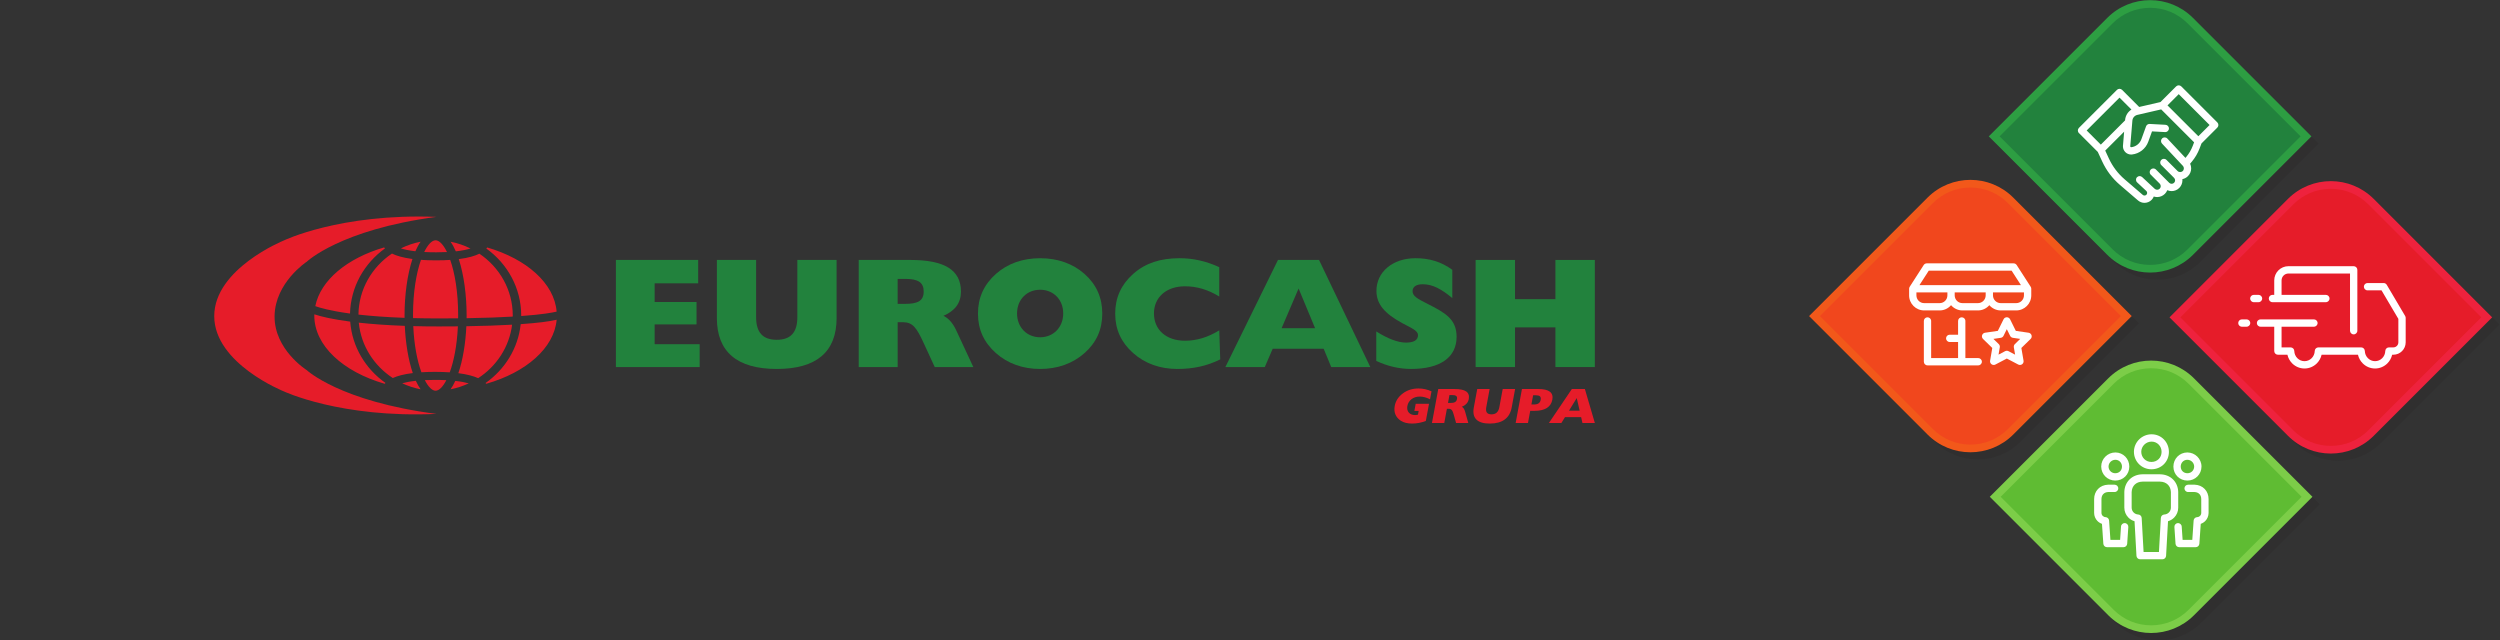 <?xml version="1.0" encoding="UTF-8" standalone="no"?>
<svg
   xmlns:dc="http://purl.org/dc/elements/1.1/"
   xmlns:cc="http://creativecommons.org/ns#"
   xmlns:rdf="http://www.w3.org/1999/02/22-rdf-syntax-ns#"
   xmlns:svg="http://www.w3.org/2000/svg"
   xmlns="http://www.w3.org/2000/svg"
   viewBox="0 0 631.804 161.861"
   height="161.861"
   width="631.804"
   xml:space="preserve"
   id="svg2"
   version="1.1"><rect x="0" y="0" width="631.804" height="161.861" fill="#333333" stroke="none"/><defs
     id="defs6"><clipPath
       id="clipPath22"
       clipPathUnits="userSpaceOnUse"><path
         id="path20"
         d="M 0,121.396 H 473.853 V 0 H 0 Z" /></clipPath><clipPath
       id="clipPath86"
       clipPathUnits="userSpaceOnUse"><path
         id="path84"
         d="m 378.418,120.028 h 61.171 V 68.383 h -61.171 z" /></clipPath><clipPath
       id="clipPath102"
       clipPathUnits="userSpaceOnUse"><path
         id="path100"
         d="m 412.682,85.716 h 61.171 V 34.07 h -61.171 z" /></clipPath><clipPath
       id="clipPath118"
       clipPathUnits="userSpaceOnUse"><path
         id="path116"
         d="m 344.348,85.958 h 61.171 V 34.313 h -61.171 z" /></clipPath><clipPath
       id="clipPath134"
       clipPathUnits="userSpaceOnUse"><path
         id="path132"
         d="m 378.612,51.646 h 61.171 V 0 h -61.171 z" /></clipPath></defs><g
     transform="matrix(1.333,0,0,-1.333,0,161.861)"
     id="g10"><g
       transform="translate(132.647,51.834)"
       id="g12"><path
         id="path14"
         style="fill:#22823d;fill-opacity:1;fill-rule:nonzero;stroke:none"
         d="m 0,0 v 4.34 h -8.534 v 3.748 h 7.939 v 4.252 h -7.939 v 3.541 h 8.253 v 4.428 H -15.88 V 0 Z" /></g><g
       id="g16"><g
         clip-path="url(#clipPath22)"
         id="g18"><g
           transform="translate(158.608,61.11)"
           id="g24"><path
             id="path26"
             style="fill:#22823d;fill-opacity:1;fill-rule:nonzero;stroke:none"
             d="M 0,0 V 11.032 H -7.441 V 0.178 c 0,-2.881 -1.249,-4.282 -3.906,-4.282 -2.657,0 -3.91,1.401 -3.91,4.282 v 10.854 h -7.438 V 0 c 0,-6.362 3.812,-9.634 11.348,-9.634 C -3.815,-9.634 0,-6.393 0,0" /></g><g
           transform="translate(175.122,66.167)"
           id="g28"><path
             id="path30"
             style="fill:#22823d;fill-opacity:1;fill-rule:nonzero;stroke:none"
             d="m 0,0 c 0,-1.813 -1.155,-2.35 -3.531,-2.35 h -1.407 v 4.73 h 1.53 C -1.093,2.38 0,1.725 0,0 m 9.408,-14.333 -3.156,6.781 c -0.625,1.366 -1.345,2.346 -2.502,2.942 2.22,0.953 3.315,2.468 3.315,4.58 0,4.134 -3.156,6.006 -9.596,6.006 h -9.787 v -20.309 h 7.38 v 8.503 h 1.03 c 1.844,0 2.595,-1.1 3.908,-3.955 l 2.095,-4.548 z" /></g><g
           transform="translate(201.574,62.003)"
           id="g32"><path
             id="path34"
             style="fill:#22823d;fill-opacity:1;fill-rule:nonzero;stroke:none"
             d="m 0,0 c 0,-2.647 -1.876,-4.52 -4.378,-4.52 -2.501,0 -4.376,1.873 -4.376,4.52 0,2.645 1.875,4.491 4.376,4.491 C -1.876,4.491 0,2.645 0,0 m 7.405,-0.03 c 0,3.004 -1.091,5.501 -3.374,7.526 -2.219,1.961 -5.093,2.972 -8.409,2.972 -3.312,0 -6.157,-1.011 -8.378,-2.972 -2.281,-2.025 -3.406,-4.522 -3.406,-7.526 0,-3.002 1.125,-5.472 3.406,-7.492 2.221,-1.963 5.066,-3.004 8.378,-3.004 3.316,0 6.19,1.041 8.409,3.004 2.283,2.02 3.374,4.49 3.374,7.492" /></g><g
           transform="translate(231.342,53.291)"
           id="g36"><path
             id="path38"
             style="fill:#22823d;fill-opacity:1;fill-rule:nonzero;stroke:none"
             d="M 0,0 -0.186,5.501 C -2.344,4.192 -4.439,3.537 -6.689,3.537 c -3.562,0 -5.877,2.083 -5.877,5.176 0,3.031 2.315,5.143 5.877,5.143 2.25,0 4.345,-0.623 6.503,-1.932 v 5.562 c -2.473,1.129 -4.911,1.694 -7.504,1.694 -3.655,0 -6.502,-0.923 -8.813,-2.973 -2.283,-2.023 -3.409,-4.52 -3.409,-7.524 0,-3.002 1.126,-5.471 3.409,-7.493 2.217,-1.963 5.062,-3.004 8.375,-3.004 C -5.127,-1.814 -2.5,-1.25 0,0" /></g><g
           transform="translate(249.322,59.208)"
           id="g40"><path
             id="path42"
             style="fill:#22823d;fill-opacity:1;fill-rule:nonzero;stroke:none"
             d="m 0,0 h -6.344 l 3.22,7.523 z M 10.474,-7.374 0.751,12.935 h -7.783 l -9.972,-20.309 h 7.471 l 1.5,3.478 h 9.66 l 1.438,-3.478 z" /></g><g
           transform="translate(276.153,57.573)"
           id="g44"><path
             id="path46"
             style="fill:#22823d;fill-opacity:1;fill-rule:nonzero;stroke:none"
             d="m 0,0 c 0,3.36 -2.158,4.55 -5.564,6.276 -1.814,0.921 -2.784,1.426 -2.784,2.377 0,0.802 0.656,1.31 1.938,1.31 1.877,0 3.535,-0.922 5.596,-2.619 v 5.354 c -2.061,1.516 -4.314,2.2 -6.973,2.2 -4.342,0 -7.408,-2.617 -7.408,-6.184 0,-2.561 1.597,-4.314 4.846,-6.099 1.813,-0.98 3.032,-1.426 3.032,-2.319 0,-0.922 -0.78,-1.397 -2.281,-1.397 -1.499,0 -3.408,0.713 -5.627,2.112 v -5.59 c 2.188,-1.012 4.346,-1.516 6.597,-1.516 C -3.002,-6.095 0,-3.837 0,0" /></g><g
           transform="translate(302.363,51.834)"
           id="g48"><path
             id="path50"
             style="fill:#22823d;fill-opacity:1;fill-rule:nonzero;stroke:none"
             d="m 0,0 v 20.309 h -7.472 v -7.434 h -7.658 v 7.434 h -7.471 V 0 h 7.471 v 7.524 h 7.658 l 0,-7.524 z" /></g><g
           transform="translate(269.161,46.242)"
           id="g52"><path
             id="path54"
             style="fill:#e61c29;fill-opacity:1;fill-rule:nonzero;stroke:none"
             d="m 0,0 c -1.225,0 -2.142,-0.721 -2.34,-1.784 -0.187,-1.011 0.402,-1.723 1.447,-1.723 0.152,0 0.347,0.026 0.563,0.076 l 0.131,0.703 H -1.01 l 0.252,1.357 H 1.765 L 1.159,-4.63 c -0.869,-0.317 -1.72,-0.488 -2.585,-0.488 -0.874,0 -1.581,0.171 -2.137,0.523 -0.983,0.633 -1.396,1.61 -1.175,2.802 0.175,0.951 0.675,1.741 1.533,2.383 0.857,0.643 1.841,0.943 2.993,0.943 0.847,0 1.652,-0.181 2.45,-0.54 l -0.28,-1.51 C 1.276,-0.173 0.622,0 0,0" /></g><g
           transform="translate(275.288,46.531)"
           id="g56"><path
             id="path58"
             style="fill:#e61c29;fill-opacity:1;fill-rule:nonzero;stroke:none"
             d="m 0,0 h -0.488 l -0.278,-1.5 h 0.451 c 0.749,0 1.15,0.172 1.256,0.748 C 1.042,-0.211 0.737,0 0,0 M 0.766,-5.295 0.364,-3.858 C 0.12,-2.949 -0.06,-2.607 -0.637,-2.607 H -0.971 L -1.47,-5.295 h -2.334 l 1.194,6.436 h 3.099 c 2.037,0 2.926,-0.6 2.685,-1.903 C 3.049,-1.431 2.618,-1.91 1.858,-2.221 2.193,-2.407 2.352,-2.716 2.48,-3.146 l 0.601,-2.149 z" /></g><g
           transform="translate(282.439,41.123)"
           id="g60"><path
             id="path62"
             style="fill:#e61c29;fill-opacity:1;fill-rule:nonzero;stroke:none"
             d="m 0,0 c -2.379,0 -3.393,1.037 -3.02,3.052 l 0.648,3.496 h 2.35 L -0.66,3.102 c -0.166,-0.907 0.147,-1.354 0.984,-1.354 0.848,0 1.327,0.447 1.495,1.354 L 2.457,6.548 H 4.809 L 4.161,3.052 C 3.785,1.028 2.389,0 0,0" /></g><g
           transform="translate(291.156,46.49)"
           id="g64"><path
             id="path66"
             style="fill:#e61c29;fill-opacity:1;fill-rule:nonzero;stroke:none"
             d="m 0,0 h -0.497 l -0.322,-1.749 h 0.459 c 0.773,0 1.184,0.266 1.299,0.883 C 1.055,-0.241 0.748,0 0,0 M -0.252,-2.959 H -1.043 L -1.47,-5.254 h -2.334 l 1.194,6.437 h 3.101 c 2.026,0 2.91,-0.67 2.659,-2.024 -0.256,-1.38 -1.4,-2.118 -3.402,-2.118" /></g><g
           transform="translate(298.931,45.958)"
           id="g68"><path
             id="path70"
             style="fill:#e61c29;fill-opacity:1;fill-rule:nonzero;stroke:none"
             d="M 0,0 -1.467,-2.384 H 0.55 Z M 1.082,-4.723 0.834,-3.618 H -2.228 L -2.91,-4.723 h -2.362 l 4.347,6.438 h 2.469 l 1.887,-6.438 z" /></g><g
           transform="translate(40.617,61.495)"
           id="g72"><path
             id="path74"
             style="fill:#e61c29;fill-opacity:1;fill-rule:nonzero;stroke:none"
             d="m 0,0 c 0,-8.992 13.149,-14.25 13.149,-14.25 0,0 10.771,-5.118 28.973,-4.288 -18.276,2.352 -24.591,8.301 -24.591,8.301 0,0 -6.165,3.873 -6.091,10.237 0.074,6.362 6.091,10.307 6.091,10.307 0,0 6.337,6.089 24.591,8.508 C 23.802,19.512 13.149,14.319 13.149,14.319 13.149,14.319 0,8.992 0,0" /></g><g
           transform="translate(66.396,60.45)"
           id="g76"><path
             id="path78"
             style="fill:#e61c29;fill-opacity:1;fill-rule:nonzero;stroke:none"
             d="M 0,0 C -3.3,0.433 -5.517,0.948 -6.796,1.385 L -6.81,1.158 c 0,-5.728 5.479,-10.677 13.355,-12.944 l 0.14,0.162 C 2.914,-8.967 0.36,-4.776 0,0 M 6.583,13.87 6.43,14.069 C -0.558,12.03 -5.623,7.871 -6.62,2.937 -5.842,2.653 -3.875,2.051 -0.036,1.532 0.087,6.59 2.665,11.064 6.583,13.87 m 3.275,-25.56 c 1.097,-0.514 2.265,-0.902 3.489,-1.141 -0.328,0.464 -0.63,1.007 -0.905,1.61 -1.092,-0.118 -1.935,-0.286 -2.584,-0.469 M 1.561,1.335 c 2.32,-0.263 5.198,-0.489 8.748,-0.617 -0.002,0.147 -0.008,0.295 -0.008,0.44 0,3.809 0.514,7.733 1.499,10.716 C 9.989,12.112 8.752,12.491 7.915,12.903 4.128,10.36 1.621,6.132 1.561,1.335 m 30.763,-1.814 c -0.489,-4.588 -3.005,-8.595 -6.663,-11.163 l 0.133,-0.145 c 7.523,2.157 12.865,6.753 13.347,12.146 -1.389,-0.34 -3.727,-0.624 -6.817,-0.838 M 14.141,-11.091 c 0.673,-1.302 1.404,-2.011 2.044,-2.011 0.64,0 1.368,0.703 2.039,2.001 -0.648,0.033 -1.356,0.052 -2.14,0.052 -0.704,0 -1.352,-0.015 -1.943,-0.042 m 4.884,-1.74 c 1.211,0.235 2.365,0.619 3.449,1.124 -0.644,0.183 -1.48,0.351 -2.552,0.469 -0.273,-0.599 -0.574,-1.134 -0.897,-1.593 m -5.678,27.979 c -1.32,-0.253 -2.572,-0.687 -3.74,-1.263 0.662,-0.211 1.555,-0.406 2.748,-0.544 0.299,0.684 0.629,1.294 0.992,1.807 M 11.914,0.669 C 13.429,0.63 15.056,0.607 16.8,0.607 c 1.29,0 2.505,0.009 3.656,0.021 0.003,0.179 0.009,0.349 0.009,0.53 0,4.48 -0.64,8.078 -1.505,10.542 -0.802,-0.054 -1.685,-0.085 -2.673,-0.085 -1.066,0 -2.017,0.034 -2.873,0.096 -0.864,-2.463 -1.51,-6.065 -1.51,-10.553 0,-0.167 0.009,-0.325 0.01,-0.489 m 18.78,-1.25 c -2.513,-0.143 -5.432,-0.242 -8.673,-0.295 -0.152,-3.231 -0.668,-6.41 -1.522,-8.898 1.717,-0.22 2.919,-0.566 3.762,-0.946 3.471,2.253 5.902,5.912 6.433,10.139 m -8.625,1.739 c 0,-0.17 -0.005,-0.34 -0.006,-0.511 3.572,0.056 6.443,0.17 8.742,0.306 l 0.011,0.205 c 0,4.857 -2.508,9.143 -6.323,11.72 -0.838,-0.414 -2.079,-0.795 -3.913,-1.025 0.979,-2.982 1.489,-6.896 1.489,-10.695 m 10.35,0 -0.004,-0.1 C 36.572,1.359 38.452,1.73 39.137,1.9 38.691,7.279 33.426,11.88 25.963,14.063 L 25.81,13.854 C 29.812,10.977 32.419,6.361 32.419,1.158 M 10.348,-0.803 c -3.425,0.124 -6.319,0.341 -8.724,0.607 0.424,-4.371 2.888,-8.176 6.448,-10.498 0.845,0.384 2.055,0.73 3.793,0.941 -0.854,2.503 -1.369,5.703 -1.517,8.95 m 7.998,13.994 c -0.707,1.446 -1.485,2.23 -2.161,2.23 -0.675,0 -1.453,-0.78 -2.156,-2.221 0.68,-0.038 1.427,-0.061 2.258,-0.061 0.753,0 1.437,0.019 2.059,0.052 m 4.453,0.674 c -1.175,0.585 -2.441,1.026 -3.773,1.283 0.364,-0.517 0.698,-1.132 0.999,-1.826 1.212,0.136 2.111,0.334 2.774,0.543 M 16.8,-0.915 c -1.715,0 -3.325,0.021 -4.845,0.06 0.165,-3.68 0.773,-6.65 1.542,-8.748 0.778,0.049 1.635,0.078 2.587,0.078 1.03,0 1.954,-0.034 2.787,-0.09 0.766,2.091 1.375,5.049 1.543,8.718 -1.169,-0.012 -2.373,-0.018 -3.614,-0.018" /></g><g
           id="g80"><g
             id="g82" /><g
             id="g94"><g
               style="opacity:0.2"
               id="g92"
               clip-path="url(#clipPath86)"><g
                 id="g90"
                 transform="translate(417.134,71.75)"><path
                   id="path88"
                   style="fill:#231f20;fill-opacity:1;fill-rule:nonzero;stroke:none"
                   d="m 0,0 c -4.49,-4.49 -11.77,-4.49 -16.261,0 l -22.455,22.455 22.455,22.455 c 4.491,4.491 11.771,4.491 16.261,0 L 22.455,22.455 Z" /></g></g></g></g><g
           id="g96"><g
             id="g98" /><g
             id="g110"><g
               style="opacity:0.2"
               id="g108"
               clip-path="url(#clipPath102)"><g
                 id="g106"
                 transform="translate(451.398,37.437)"><path
                   id="path104"
                   style="fill:#231f20;fill-opacity:1;fill-rule:nonzero;stroke:none"
                   d="m 0,0 c -4.49,-4.49 -11.77,-4.49 -16.261,0 l -22.455,22.455 22.455,22.455 c 4.491,4.491 11.771,4.491 16.261,0 L 22.455,22.455 Z" /></g></g></g></g><g
           id="g112"><g
             id="g114" /><g
             id="g126"><g
               style="opacity:0.2"
               id="g124"
               clip-path="url(#clipPath118)"><g
                 id="g122"
                 transform="translate(383.064,37.68)"><path
                   id="path120"
                   style="fill:#231f20;fill-opacity:1;fill-rule:nonzero;stroke:none"
                   d="m 0,0 c -4.49,-4.49 -11.77,-4.49 -16.261,0 l -22.455,22.455 22.455,22.455 c 4.491,4.491 11.771,4.491 16.261,0 L 22.455,22.455 Z" /></g></g></g></g><g
           id="g128"><g
             id="g130" /><g
             id="g142"><g
               style="opacity:0.2"
               id="g140"
               clip-path="url(#clipPath134)"><g
                 id="g138"
                 transform="translate(417.328,3.368)"><path
                   id="path136"
                   style="fill:#231f20;fill-opacity:1;fill-rule:nonzero;stroke:none"
                   d="m 0,0 c -4.49,-4.49 -11.77,-4.49 -16.261,0 l -22.455,22.455 22.455,22.455 c 4.491,4.491 11.771,4.491 16.261,0 L 22.455,22.455 Z" /></g></g></g></g><g
           transform="translate(415.766,73.118)"
           id="g144"><path
             id="path146"
             style="fill:#2d9e42;fill-opacity:1;fill-rule:nonzero;stroke:none"
             d="m 0,0 c -4.49,-4.49 -11.77,-4.49 -16.261,0 l -22.455,22.455 22.455,22.455 c 4.491,4.491 11.771,4.491 16.261,0 L 22.455,22.455 Z" /></g><g
           transform="translate(414.738,117.001)"
           id="g148"><path
             id="path150"
             style="fill:#22823d;fill-opacity:1;fill-rule:nonzero;stroke:none"
             d="m 0,0 c -1.897,1.897 -4.42,2.942 -7.103,2.942 -2.683,0 -5.205,-1.045 -7.103,-2.942 l -21.427,-21.428 21.427,-21.427 c 1.898,-1.897 4.42,-2.942 7.103,-2.942 2.683,0 5.206,1.045 7.103,2.942 l 21.427,21.427 z" /></g><g
           transform="translate(414.503,91.69)"
           id="g152"><path
             id="path154"
             style="fill:#ffffff;fill-opacity:1;fill-rule:nonzero;stroke:none"
             d="M 0,0 -0.166,-0.2 -3.601,3.468 C -3.863,3.747 -4.301,3.762 -4.581,3.5 -4.86,3.238 -4.874,2.8 -4.613,2.52 l 3.964,-4.233 c 0.123,-0.136 0.181,-0.301 0.182,-0.471 -0.001,-0.182 -0.068,-0.358 -0.206,-0.496 -0.139,-0.139 -0.314,-0.205 -0.493,-0.206 -0.092,0 -0.183,0.017 -0.267,0.051 -0.085,0.035 -0.163,0.085 -0.232,0.155 l -2.077,2.077 -0.028,0.027 c -0.27,0.271 -0.709,0.271 -0.98,0 -0.271,-0.271 -0.271,-0.709 0,-0.98 l 2.104,-2.105 h 10e-4 l 0.326,-0.327 c 0.066,-0.065 0.113,-0.138 0.145,-0.217 0.032,-0.078 0.048,-0.163 0.048,-0.248 0,-0.084 -0.016,-0.169 -0.048,-0.247 -0.032,-0.079 -0.079,-0.152 -0.144,-0.217 H -2.319 C -2.384,-4.983 -2.457,-5.03 -2.536,-5.062 -2.614,-5.094 -2.699,-5.11 -2.783,-5.11 c -0.085,0 -0.17,0.016 -0.248,0.048 -0.079,0.032 -0.152,0.079 -0.217,0.145 l -2.517,2.516 c -0.271,0.271 -0.71,0.271 -0.98,0 -0.271,-0.27 -0.271,-0.709 0,-0.98 l 1.696,-1.696 c 0.067,-0.068 0.116,-0.143 0.149,-0.225 0.033,-0.081 0.05,-0.169 0.05,-0.256 0,-0.088 -0.017,-0.176 -0.05,-0.257 -0.033,-0.082 -0.082,-0.157 -0.149,-0.225 -0.135,-0.134 -0.306,-0.199 -0.482,-0.2 -0.169,0.001 -0.332,0.06 -0.465,0.184 l -2.382,2.222 c -0.28,0.261 -0.718,0.246 -0.979,-0.034 -0.262,-0.279 -0.246,-0.718 0.033,-0.979 l 1.738,-1.621 c 0.054,-0.051 0.093,-0.108 0.119,-0.17 0.027,-0.062 0.04,-0.13 0.04,-0.197 0,-0.065 -0.012,-0.129 -0.036,-0.189 -0.025,-0.06 -0.06,-0.115 -0.111,-0.166 -0.099,-0.098 -0.224,-0.146 -0.355,-0.147 -0.117,10e-4 -0.231,0.039 -0.326,0.121 l -3.455,2.967 c -1.258,1.081 -2.27,2.42 -2.967,3.925 l -0.7,1.512 3.585,3.584 -0.221,-2.656 c -0.003,-0.044 -0.005,-0.087 -0.005,-0.13 0,-0.426 0.176,-0.817 0.455,-1.094 0.277,-0.278 0.667,-0.453 1.092,-0.453 0.031,0 0.062,0.003 0.093,0.005 0.028,0 0.044,0.001 0.073,0.004 v 0 0 c 1.406,0.15 2.603,1.087 3.085,2.416 l 0.712,1.963 2.479,-0.132 c 0.382,-0.021 0.708,0.273 0.728,0.655 0.021,0.382 -0.273,0.708 -0.655,0.729 L -6.947,6.238 C -7.253,6.254 -7.531,6.07 -7.636,5.782 L -8.523,3.337 C -8.824,2.506 -9.573,1.92 -10.452,1.826 l -0.019,-0.001 c -0.044,0 -0.081,0.017 -0.113,0.048 -0.031,0.032 -0.048,0.068 -0.048,0.113 l 10e-4,0.015 0.367,4.428 c 0.025,0.086 0.032,0.176 0.022,0.265 l 0.015,0.176 c 0.043,0.526 0.422,0.964 0.936,1.082 L -4.768,8.996 1.473,2.755 1.213,2.074 C 0.925,1.321 0.515,0.62 0,0 m -12.667,11.225 2.26,-2.259 C -11.082,8.538 -11.54,7.813 -11.609,6.985 L -11.615,6.91 -16.209,2.316 -18.892,5 Z m 11.224,0.66 5.85,-5.85 L 2.28,3.908 -3.57,9.758 Z M 6.08,6.035 c 0,0.182 -0.073,0.361 -0.202,0.49 l -6.831,6.83 c -0.129,0.129 -0.307,0.203 -0.49,0.203 -0.182,0 -0.361,-0.074 -0.49,-0.203 l -2.966,-2.967 -4.038,-0.932 -3.24,3.239 c -0.129,0.13 -0.307,0.203 -0.49,0.203 -0.182,0 -0.361,-0.073 -0.49,-0.203 L -20.363,5.49 c -0.27,-0.271 -0.27,-0.71 0,-0.98 l 3.577,-3.577 0.851,-1.839 c 0.78,-1.685 1.913,-3.184 3.322,-4.394 l 3.454,-2.967 c 0.354,-0.304 0.795,-0.456 1.23,-0.456 0.483,0 0.969,0.187 1.335,0.553 v 0 c 0.184,0.183 0.323,0.398 0.415,0.625 0.003,0.008 0.005,0.015 0.008,0.023 0.208,-0.068 0.424,-0.104 0.64,-0.104 0.527,0 1.06,0.204 1.462,0.606 v 0 c 0.2,0.2 0.353,0.435 0.454,0.684 0.002,0.005 0.003,0.011 0.005,0.016 0.02,-0.008 0.038,-0.019 0.058,-0.026 0.246,-0.1 0.508,-0.15 0.769,-0.15 0.26,0 0.522,0.05 0.768,0.15 0.247,0.099 0.478,0.25 0.677,0.448 v 0 c 0.198,0.199 0.349,0.43 0.448,0.677 0.1,0.246 0.15,0.508 0.15,0.768 0,0.075 -0.005,0.149 -0.013,0.223 0.389,0.079 0.761,0.27 1.06,0.57 v 0 0 c 0.406,0.405 0.613,0.943 0.612,1.476 0,0.301 -0.067,0.603 -0.197,0.884 l 0.344,0.414 c 0.613,0.737 1.1,1.57 1.442,2.466 L 2.875,2.542 5.878,5.545 C 6.007,5.674 6.08,5.852 6.08,6.035" /></g><g
           transform="translate(450.03,38.805)"
           id="g156"><path
             id="path158"
             style="fill:#ee223d;fill-opacity:1;fill-rule:nonzero;stroke:none"
             d="m 0,0 c -4.49,-4.49 -11.77,-4.49 -16.261,0 l -22.455,22.455 22.455,22.456 c 4.491,4.49 11.771,4.49 16.261,0 L 22.455,22.455 Z" /></g><g
           transform="translate(449.002,82.689)"
           id="g160"><path
             id="path162"
             style="fill:#e61c29;fill-opacity:1;fill-rule:nonzero;stroke:none"
             d="m 0,0 c -1.897,1.897 -4.42,2.942 -7.103,2.942 -2.683,0 -5.205,-1.045 -7.103,-2.942 l -21.427,-21.428 21.427,-21.427 c 1.898,-1.897 4.42,-2.942 7.103,-2.942 2.683,0 5.206,1.045 7.103,2.942 l 21.428,21.427 z" /></g><g
           transform="translate(425.927,60.875)"
           id="g164"><path
             id="path166"
             style="fill:#ffffff;fill-opacity:1;fill-rule:nonzero;stroke:none"
             d="m 0,0 h -0.892 c -0.383,0 -0.694,-0.311 -0.694,-0.695 0,-0.383 0.311,-0.694 0.694,-0.694 H 0 c 0.384,0 0.695,0.311 0.695,0.694 C 0.695,-0.311 0.384,0 0,0 m 2.956,3.955 c 0,0.383 -0.311,0.694 -0.694,0.694 H 1.37 C 0.986,4.649 0.675,4.338 0.675,3.955 0.675,3.571 0.986,3.26 1.37,3.26 h 0.892 c 0.383,0 0.694,0.311 0.694,0.695 M 4.903,3.26 h 1.034 10e-4 v 0 h 9.091 c 0.383,0 0.694,0.311 0.694,0.695 0,0.383 -0.311,0.694 -0.694,0.694 H 6.632 v 2.739 c 0.001,0.364 0.145,0.687 0.382,0.925 0.239,0.238 0.56,0.382 0.924,0.383 H 19.61 V -2.148 c 0,-0.384 0.311,-0.695 0.695,-0.695 0.384,0 0.695,0.311 0.695,0.695 v 0 11.538 c 0,0.183 -0.075,0.362 -0.204,0.492 -0.129,0.129 -0.308,0.203 -0.491,0.203 H 7.938 C 7.195,10.085 6.517,9.782 6.031,9.295 5.545,8.809 5.243,8.13 5.243,7.388 V 4.649 H 4.903 C 4.52,4.649 4.209,4.338 4.209,3.955 4.209,3.571 4.52,3.26 4.903,3.26 M 30.067,0.638 26.578,6.549 C 26.453,6.761 26.226,6.891 25.98,6.891 h -3.049 c -0.383,0 -0.694,-0.311 -0.694,-0.695 0,-0.383 0.311,-0.694 0.694,-0.694 h 2.652 l 3.191,-5.406 v -4.449 c -0.001,-0.267 -0.106,-0.502 -0.281,-0.678 -0.175,-0.174 -0.409,-0.28 -0.674,-0.28 h -0.83 c -0.377,0 -0.684,-0.3 -0.694,-0.677 -0.014,-0.54 -0.237,-1.023 -0.589,-1.374 -0.353,-0.35 -0.824,-0.561 -1.349,-0.562 -0.524,0.001 -0.996,0.212 -1.349,0.562 -0.353,0.351 -0.576,0.834 -0.59,1.374 -0.009,0.377 -0.317,0.677 -0.694,0.677 h -8.108 c -0.377,0 -0.684,-0.299 -0.694,-0.676 -0.014,-0.541 -0.238,-1.024 -0.59,-1.375 -0.354,-0.35 -0.825,-0.561 -1.35,-0.562 -0.525,0.001 -0.996,0.212 -1.35,0.562 -0.352,0.351 -0.575,0.834 -0.588,1.374 -0.01,0.377 -0.318,0.677 -0.695,0.677 H 6.632 v 3.922 h 6.135 c 0.384,0 0.695,0.311 0.695,0.694 C 13.462,-0.311 13.151,0 12.767,0 H 2.642 C 2.258,0 1.947,-0.311 1.947,-0.695 c 0,-0.383 0.311,-0.694 0.695,-0.694 h 2.601 v -4.617 c 0,-0.183 0.074,-0.362 0.203,-0.491 C 5.576,-6.626 5.755,-6.7 5.938,-6.7 H 7.74 c 0.146,-0.636 0.468,-1.205 0.912,-1.647 0.597,-0.594 1.423,-0.967 2.33,-0.966 0.907,-10e-4 1.733,0.372 2.33,0.966 0.444,0.442 0.767,1.011 0.913,1.647 h 6.89 c 0.146,-0.636 0.468,-1.205 0.913,-1.647 0.596,-0.594 1.423,-0.966 2.329,-0.966 0.906,-10e-4 1.733,0.372 2.329,0.966 0.445,0.442 0.767,1.011 0.912,1.647 h 0.221 c 1.296,0 2.343,1.052 2.344,2.347 v 4.638 c 0,0.125 -0.033,0.246 -0.096,0.353" /></g><g
           transform="translate(381.696,39.048)"
           id="g168"><path
             id="path170"
             style="fill:#f2581a;fill-opacity:1;fill-rule:nonzero;stroke:none"
             d="m 0,0 c -4.49,-4.49 -11.771,-4.49 -16.261,0 l -22.455,22.455 22.455,22.455 c 4.491,4.491 11.771,4.491 16.261,0 L 22.455,22.455 Z" /></g><g
           transform="translate(380.668,82.931)"
           id="g172"><path
             id="path174"
             style="fill:#f1471d;fill-opacity:1;fill-rule:nonzero;stroke:none"
             d="m 0,0 c -1.897,1.897 -4.42,2.942 -7.103,2.942 -2.683,0 -5.205,-1.045 -7.103,-2.942 l -21.427,-21.427 21.428,-21.428 c 1.897,-1.897 4.419,-2.942 7.102,-2.942 2.683,0 5.206,1.045 7.103,2.942 l 21.428,21.428 z" /></g><g
           transform="translate(381.094,57.758)"
           id="g176"><path
             id="path178"
             style="fill:#ffffff;fill-opacity:1;fill-rule:nonzero;stroke:none"
             d="M 0,0 -0.624,1.264 -1.248,0 c -0.101,-0.204 -0.295,-0.346 -0.521,-0.378 l -1.395,-0.203 1.009,-0.985 c 0.164,-0.158 0.238,-0.387 0.199,-0.612 l -0.238,-1.39 1.248,0.657 c 0.101,0.053 0.212,0.079 0.322,0.079 0.111,0 0.221,-0.026 0.322,-0.079 l 1.248,-0.657 -0.238,1.39 c -0.038,0.225 0.036,0.454 0.199,0.612 l 1.01,0.985 -1.396,0.203 C 0.295,-0.346 0.101,-0.204 0,0 M 2.547,-4.716 C 2.592,-4.975 2.485,-5.237 2.272,-5.392 2.059,-5.547 1.776,-5.568 1.543,-5.445 l -2.167,1.139 -2.167,-1.139 c -0.101,-0.053 -0.212,-0.08 -0.322,-0.08 -0.143,0 -0.287,0.045 -0.407,0.133 -0.213,0.155 -0.32,0.417 -0.275,0.676 l 0.414,2.413 -1.753,1.709 c -0.189,0.184 -0.257,0.459 -0.176,0.71 0.082,0.25 0.298,0.433 0.559,0.471 l 2.423,0.352 1.084,2.195 c 0.116,0.236 0.357,0.386 0.62,0.386 0.264,0 0.504,-0.15 0.621,-0.386 L 1.08,0.939 3.503,0.587 C 3.764,0.549 3.98,0.366 4.062,0.116 4.143,-0.135 4.075,-0.41 3.887,-0.593 l -1.754,-1.71 z m -8.591,-0.886 h -9.618 c -0.382,0 -0.692,0.309 -0.692,0.692 v 7.73 c 0,0.383 0.31,0.692 0.692,0.692 0.383,0 0.692,-0.309 0.692,-0.692 v -7.038 h 5.106 v 3.046 h -1.589 c -0.382,0 -0.692,0.31 -0.692,0.691 0,0.383 0.31,0.693 0.692,0.693 h 1.589 V 2.82 c 0,0.383 0.31,0.692 0.692,0.692 0.382,0 0.693,-0.309 0.693,-0.692 v -7.038 h 2.435 c 0.383,0 0.692,-0.31 0.692,-0.692 0,-0.383 -0.309,-0.692 -0.692,-0.692 M -19.147,7.666 v 1.257 c 0,0.004 0.002,0.009 0.002,0.014 0,0.014 0.003,0.028 0.004,0.042 0.004,0.043 0.01,0.084 0.021,0.125 0.005,0.015 0.009,0.031 0.015,0.046 0.016,0.045 0.035,0.088 0.06,0.128 0.003,0.006 0.005,0.013 0.008,0.019 l 2.656,4.124 c 0.127,0.198 0.346,0.318 0.582,0.318 H 0.664 c 0.235,0 0.454,-0.12 0.582,-0.318 L 3.871,9.344 C 3.879,9.333 3.885,9.321 3.893,9.31 V 9.309 C 3.968,9.198 4.014,9.066 4.014,8.923 4.014,8.915 4.012,8.907 4.011,8.9 V 7.666 C 4.011,6.093 2.732,4.814 1.159,4.814 h -2.938 c -0.863,0 -1.636,0.387 -2.16,0.995 -0.523,-0.608 -1.297,-0.995 -2.16,-0.995 h -2.938 c -0.863,0 -1.636,0.387 -2.16,0.995 -0.523,-0.608 -1.296,-0.995 -2.16,-0.995 h -2.937 c -1.573,0 -2.853,1.279 -2.853,2.852 m 5.79,-1.468 c 0.81,0 1.468,0.658 1.468,1.468 V 8.23 h -5.874 V 7.666 c 0,-0.81 0.659,-1.468 1.469,-1.468 z m 2.852,1.468 c 0,-0.81 0.659,-1.468 1.468,-1.468 h 2.938 c 0.809,0 1.468,0.658 1.468,1.468 V 8.23 h -5.874 z m 7.258,0 c 0,-0.81 0.659,-1.468 1.468,-1.468 h 2.938 c 0.81,0 1.468,0.658 1.468,1.468 V 8.23 h -5.874 z m 3.533,4.688 H -15.421 L -17.186,9.615 H 2.05 Z" /></g><g
           transform="translate(415.959,4.785)"
           id="g180"><path
             id="path182"
             style="fill:#7ccd48;fill-opacity:1;fill-rule:nonzero;stroke:none"
             d="m 0,0 c -4.49,-4.49 -11.77,-4.49 -16.261,0 l -22.455,22.455 22.455,22.455 c 4.491,4.491 11.771,4.491 16.261,0 L 22.455,22.455 Z" /></g><g
           transform="translate(414.932,48.668)"
           id="g184"><path
             id="path186"
             style="fill:#5fbc33;fill-opacity:1;fill-rule:nonzero;stroke:none"
             d="m 0,0 c -1.897,1.897 -4.42,2.942 -7.103,2.942 -2.683,0 -5.205,-1.045 -7.102,-2.942 l -21.428,-21.428 21.427,-21.427 c 1.898,-1.897 4.42,-2.942 7.103,-2.942 2.683,0 5.206,1.045 7.103,2.942 l 21.428,21.427 z" /></g><g
           transform="translate(418.722,25.232)"
           id="g188"><path
             id="path190"
             style="fill:#ffffff;fill-opacity:1;fill-rule:nonzero;stroke:none"
             d="m 0,0 c 0,0.145 0,0.28 0,0.407 0,0.511 0,0.889 -0.001,1.173 0,0.733 -0.258,1.416 -0.732,1.908 -0.471,0.495 -1.143,0.783 -1.879,0.812 l -0.03,0.001 h -1.239 c -0.384,0 -0.695,-0.311 -0.695,-0.695 0,-0.384 0.311,-0.695 0.695,-0.695 h 1.215 C -2.244,2.89 -1.946,2.744 -1.736,2.527 -1.528,2.307 -1.393,2 -1.39,1.576 c 10e-4,-0.281 10e-4,-0.658 10e-4,-1.169 0,-0.127 0,-0.263 0,-0.407 0,-0.306 0,-0.652 0,-1.044 v 0 0 0 C -1.39,-1.264 -1.474,-1.456 -1.616,-1.603 -1.758,-1.749 -1.95,-1.841 -2.169,-1.849 -2.523,-1.862 -2.811,-2.142 -2.836,-2.496 l -0.252,-3.662 h -1.836 l -0.172,2.531 c -0.026,0.382 -0.357,0.672 -0.74,0.646 -0.383,-0.026 -0.672,-0.358 -0.646,-0.74 v 0 L -6.267,-6.9 c 0.025,-0.363 0.329,-0.647 0.693,-0.647 h 3.134 c 0.365,0 0.668,0.283 0.693,0.647 l 0.261,3.779 c 0.332,0.114 0.629,0.304 0.868,0.55 0.367,0.378 0.599,0.896 0.615,1.462 0,0 0,0.002 0,0.002 C 0,-1.076 0,-1.058 0,-1.045 v 10e-4 0 0.001 C 0,-0.652 0,-0.306 0,0 m -5.281,7.735 c 10e-4,0.374 0.141,0.69 0.362,0.919 0.224,0.228 0.524,0.366 0.88,0.37 h 0.009 c 0.355,0 0.678,-0.144 0.917,-0.379 0.237,-0.236 0.38,-0.552 0.38,-0.897 V 7.745 C -2.735,7.383 -2.875,7.073 -3.103,6.843 -3.333,6.615 -3.644,6.475 -4.006,6.474 h 0.007 -0.01 C -4.388,6.475 -4.695,6.613 -4.918,6.832 -5.139,7.053 -5.277,7.354 -5.281,7.728 V 7.731 Z M -6.67,7.722 V 7.72 7.712 h 0.001 c 0.004,-0.727 0.293,-1.394 0.774,-1.868 0.481,-0.478 1.154,-0.761 1.886,-0.76 v 0 0 h 0.006 c 0.732,0.001 1.402,0.296 1.882,0.776 0.48,0.479 0.776,1.149 0.777,1.881 v 0.002 0.007 0 c 0,0.735 -0.308,1.404 -0.792,1.882 -0.485,0.48 -1.157,0.781 -1.894,0.781 H -4.044 -4.049 C -4.778,10.409 -5.443,10.108 -5.914,9.623 -6.387,9.138 -6.671,8.466 -6.67,7.735 Z m -9.193,-10.703 c -0.383,0.026 -0.714,-0.264 -0.74,-0.646 l -0.172,-2.531 h -1.836 l -0.252,3.662 c -0.025,0.354 -0.314,0.634 -0.668,0.647 -0.218,0.008 -0.41,0.1 -0.552,0.246 -0.142,0.147 -0.227,0.339 -0.227,0.559 v 0 c 0,0.312 0,0.594 0,0.851 0,0.239 0,0.456 0,0.653 0,0.484 0,0.845 10e-4,1.116 0.003,0.424 0.138,0.731 0.346,0.951 0.21,0.217 0.508,0.363 0.93,0.384 h 1.215 c 0.384,0 0.695,0.311 0.695,0.695 0,0.384 -0.311,0.695 -0.695,0.695 h -1.24 L -19.087,4.3 c -0.736,-0.029 -1.408,-0.317 -1.879,-0.812 -0.474,-0.493 -0.732,-1.175 -0.732,-1.908 -0.001,-0.274 -0.001,-0.635 -0.001,-1.12 0,-0.196 0,-0.413 0,-0.653 0,-0.257 0,-0.539 0,-0.85 v -0.001 c -10e-4,-0.591 0.237,-1.134 0.618,-1.527 0.238,-0.246 0.536,-0.436 0.868,-0.55 l 0.261,-3.779 c 0.025,-0.364 0.328,-0.647 0.693,-0.647 h 3.134 c 0.364,0 0.668,0.284 0.693,0.647 l 0.215,3.179 c 0.026,0.382 -0.264,0.714 -0.646,0.74 m -3.103,10.729 v 0 c 0,0.345 0.142,0.661 0.38,0.897 0.239,0.235 0.562,0.379 0.917,0.379 h 0.009 c 0.356,-0.004 0.656,-0.142 0.879,-0.37 0.222,-0.229 0.362,-0.545 0.362,-0.919 V 7.728 c -0.003,-0.374 -0.141,-0.675 -0.362,-0.896 -0.223,-0.219 -0.531,-0.357 -0.91,-0.358 h -0.002 c -0.362,10e-4 -0.673,0.141 -0.903,0.369 -0.228,0.23 -0.368,0.54 -0.37,0.902 z m -1.389,-0.007 c 0,-10e-4 0,-10e-4 0,-0.002 V 7.716 h 0.001 c 0.008,-0.722 0.301,-1.382 0.776,-1.856 0.48,-0.48 1.15,-0.775 1.882,-0.776 h 0.005 c 0.732,-10e-4 1.406,0.282 1.887,0.76 0.483,0.476 0.773,1.147 0.775,1.878 v 0.013 c 0,0.731 -0.283,1.403 -0.756,1.888 -0.471,0.485 -1.136,0.786 -1.865,0.79 h -0.005 -0.014 c -0.737,0 -1.41,-0.301 -1.894,-0.781 -0.485,-0.478 -0.792,-1.148 -0.792,-1.884 v 0 0 z M -7.146,-0.051 C -7.147,-0.402 -7.282,-0.713 -7.507,-0.948 -7.733,-1.182 -8.042,-1.332 -8.39,-1.349 -8.746,-1.366 -9.029,-1.648 -9.049,-2.004 l -0.36,-6.449 h -2.914 l -0.36,6.449 c -0.019,0.356 -0.303,0.638 -0.659,0.655 -0.348,0.017 -0.657,0.167 -0.883,0.401 -0.224,0.235 -0.36,0.546 -0.361,0.897 v 2.958 c 0.025,0.618 0.246,1.085 0.591,1.421 0.348,0.333 0.836,0.543 1.459,0.555 h 3.34 c 0.623,-0.012 1.111,-0.222 1.459,-0.555 0.345,-0.336 0.566,-0.803 0.591,-1.421 z m 1.389,2.979 v 0.024 c -0.031,0.94 -0.398,1.783 -1.017,2.376 -0.616,0.595 -1.467,0.93 -2.399,0.945 h -0.012 -3.362 -0.012 c -0.932,-0.015 -1.783,-0.35 -2.399,-0.945 -0.619,-0.593 -0.986,-1.436 -1.016,-2.376 l -10e-4,-0.024 v -2.979 c 0,-0.72 0.286,-1.38 0.749,-1.859 0.32,-0.334 0.729,-0.583 1.187,-0.717 l 0.365,-6.559 c 0.021,-0.368 0.325,-0.656 0.694,-0.656 h 4.229 c 0.368,0 0.673,0.288 0.693,0.656 l 0.365,6.559 c 0.458,0.134 0.867,0.383 1.187,0.717 0.463,0.479 0.75,1.139 0.749,1.859 z m -7.007,7.612 c 10e-4,0.524 0.218,1.003 0.575,1.358 0.358,0.353 0.846,0.571 1.382,0.571 h 0.014 c 0.536,-0.005 0.996,-0.217 1.334,-0.563 0.337,-0.347 0.547,-0.826 0.547,-1.383 V 10.512 C -8.915,9.956 -9.124,9.493 -9.463,9.156 -9.803,8.822 -10.272,8.614 -10.835,8.613 h -0.004 c -0.543,0.002 -1.017,0.214 -1.364,0.559 -0.346,0.347 -0.558,0.82 -0.561,1.363 v 0.002 z m -1.389,-0.009 V 10.53 10.52 h 0.001 c 0.004,-0.908 0.371,-1.737 0.967,-2.33 0.597,-0.598 1.43,-0.965 2.343,-0.966 h 0.007 c 0.915,-0.001 1.752,0.351 2.349,0.945 0.6,0.591 0.961,1.423 0.964,2.337 v 0.017 c 0,0.914 -0.354,1.75 -0.941,2.352 -0.586,0.604 -1.412,0.978 -2.32,0.983 h -0.005 -0.019 c -0.917,0 -1.755,-0.374 -2.359,-0.973 -0.605,-0.597 -0.987,-1.431 -0.987,-2.345 z" /></g></g></g></g></svg>